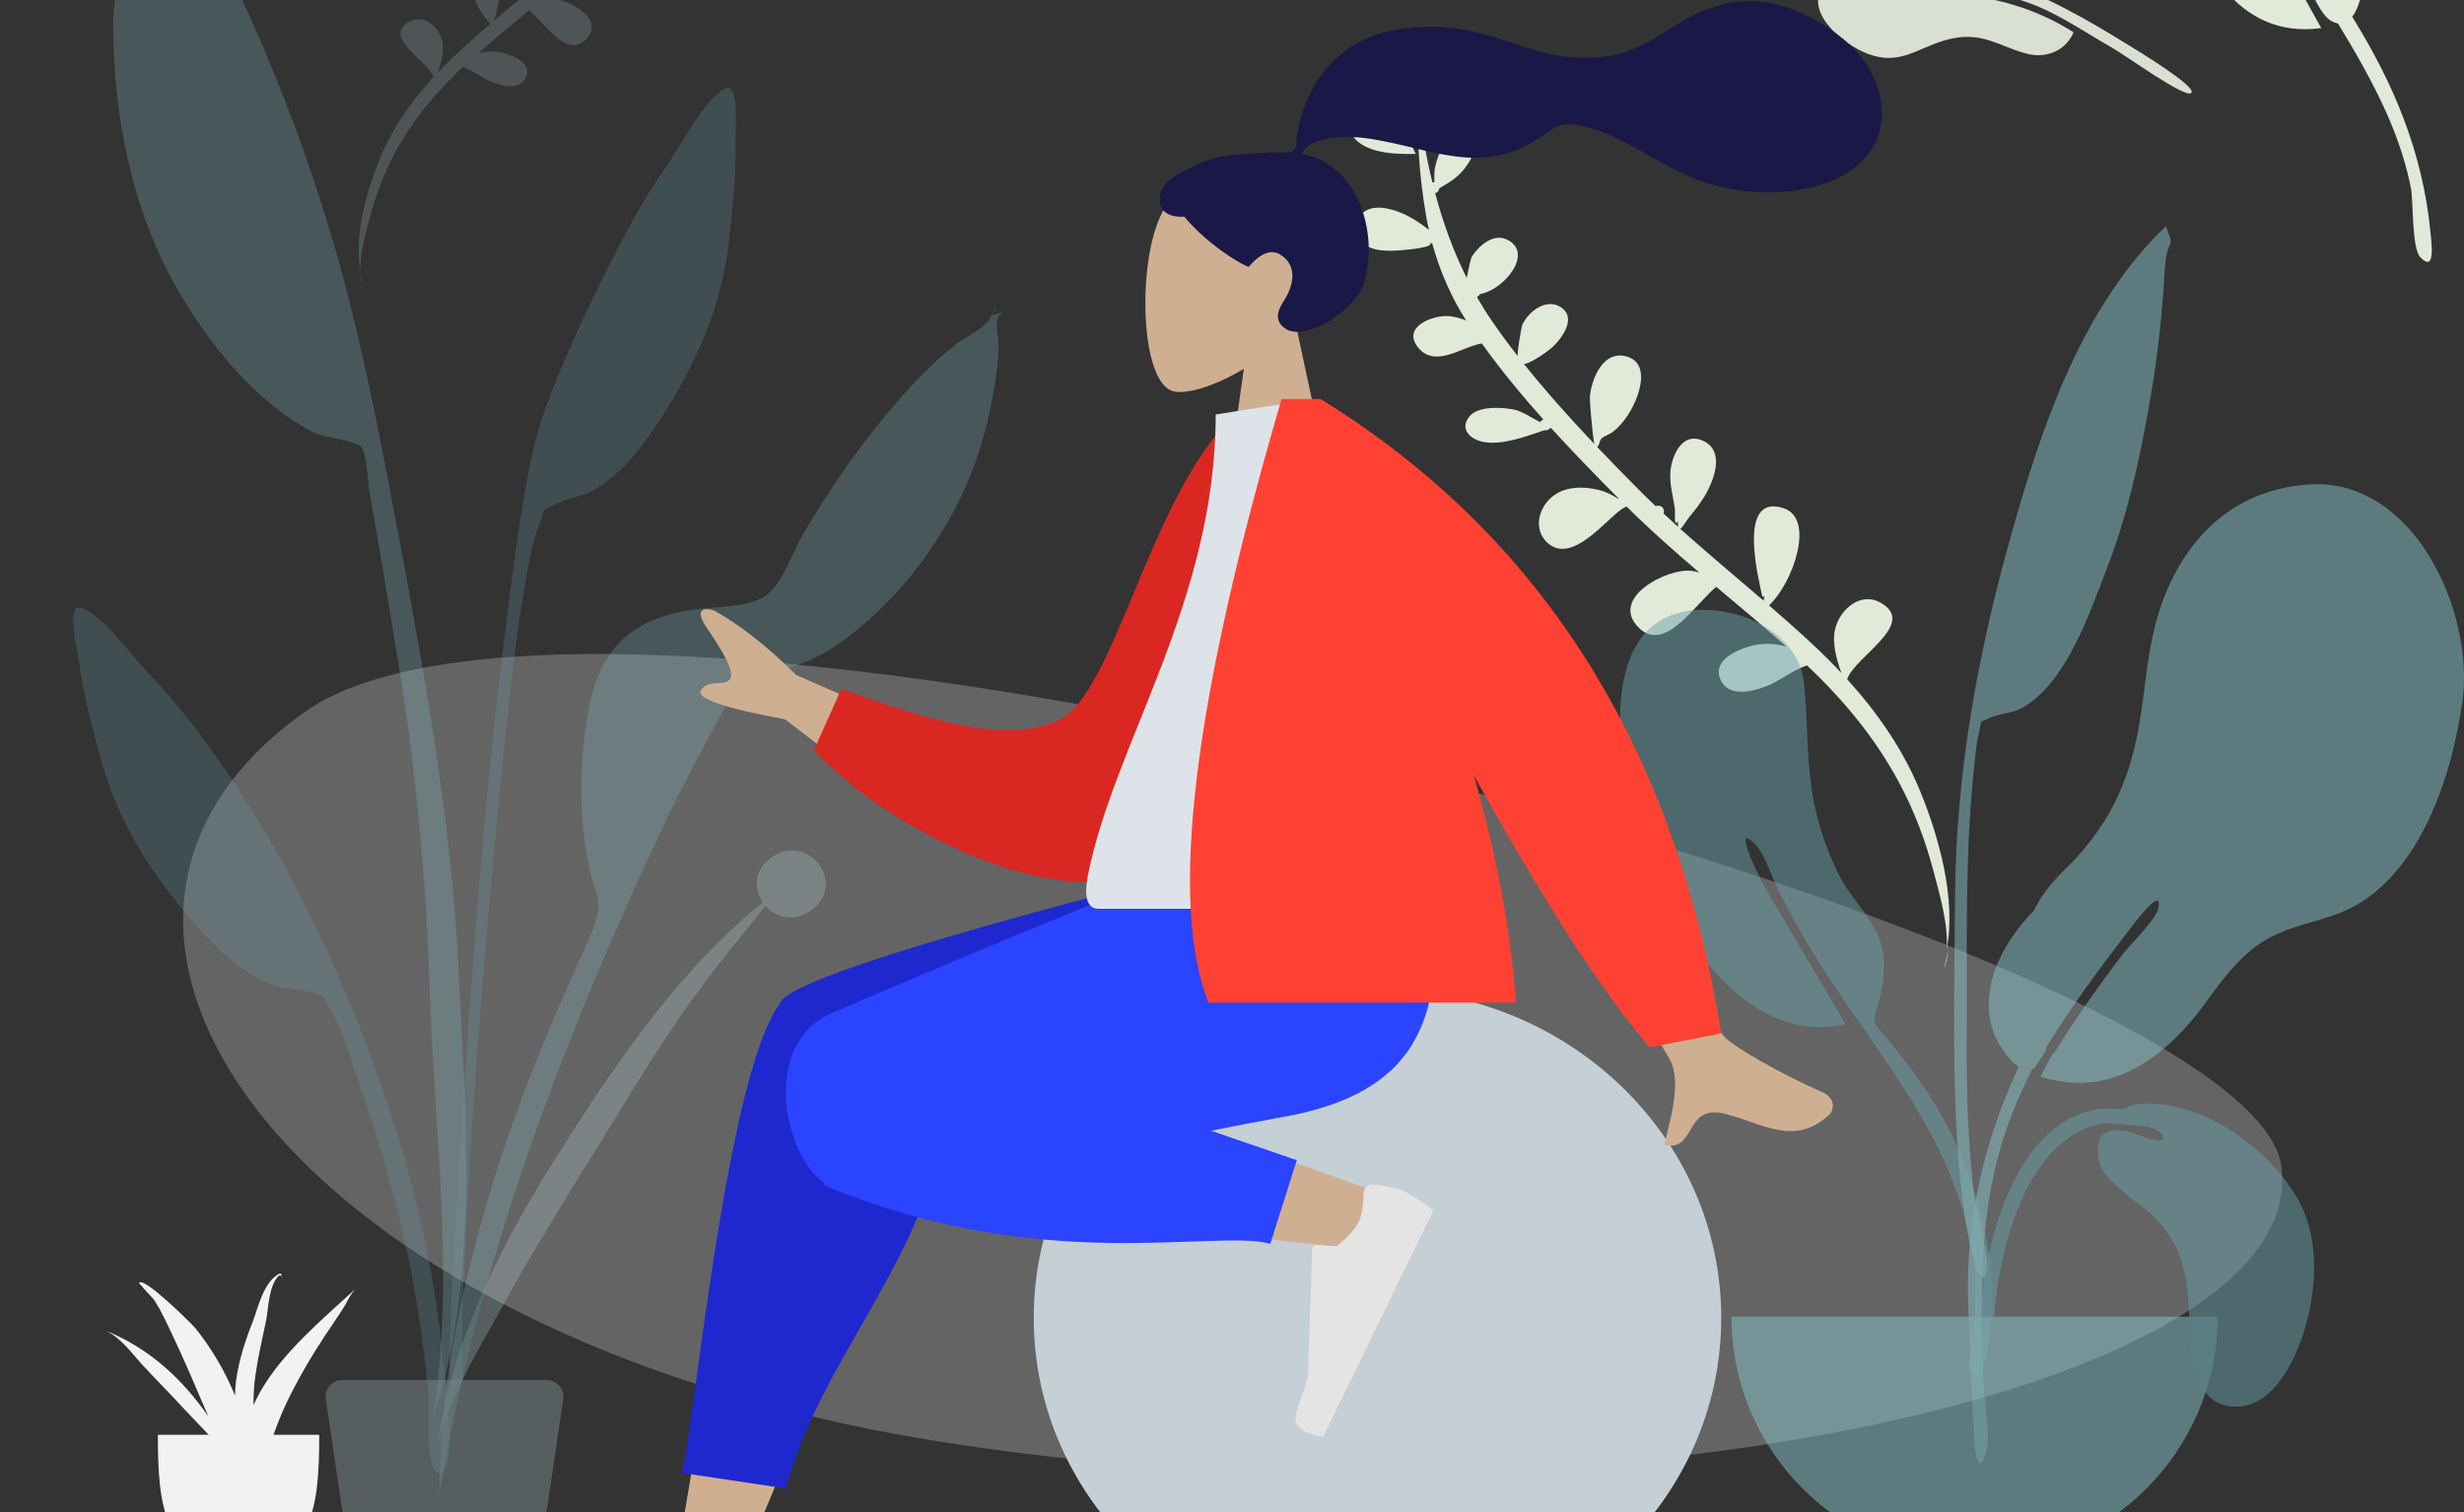<?xml version="1.0" encoding="UTF-8" standalone="no"?>
<svg
   width="321"
   height="197"
   viewBox="0 0 321 197"
   fill="none"
   version="1.1"
   id="svg44"
   sodipodi:docname="plants-sitting.svg"
   inkscape:version="1.1 (c68e22c387, 2021-05-23)"
   xmlns:inkscape="http://www.inkscape.org/namespaces/inkscape"
   xmlns:sodipodi="http://sodipodi.sourceforge.net/DTD/sodipodi-0.dtd"
   xmlns="http://www.w3.org/2000/svg"
   xmlns:svg="http://www.w3.org/2000/svg">
  <rect x="0" y="0" width="321" height="197" fill="#333333" stroke="none"/>
  <defs
     id="defs48" />
  <sodipodi:namedview
     id="namedview46"
     pagecolor="#ffffff"
     bordercolor="#666666"
     borderopacity="1.0"
     inkscape:pageshadow="2"
     inkscape:pageopacity="0.0"
     inkscape:pagecheckerboard="0"
     showgrid="false"
     inkscape:zoom="4.2211838"
     inkscape:cx="160.5"
     inkscape:cy="117.38413"
     inkscape:window-width="1842"
     inkscape:window-height="1051"
     inkscape:window-x="2469"
     inkscape:window-y="-9"
     inkscape:window-maximized="1"
     inkscape:current-layer="svg44" />
  <g
     opacity="0.505"
     id="g4">
    <path
       opacity="0.505"
       fill-rule="evenodd"
       clip-rule="evenodd"
       d="M297.211 151.919C301.198 181.74 204.522 201.191 121.312 187.616C38.101 174.042 -0.072 121.032 39.635 92.786C79.341 64.54 293.225 122.098 297.211 151.919Z"
       fill="#F2F2F2"
       id="path2" />
  </g>
  <path
     fill-rule="evenodd"
     clip-rule="evenodd"
     d="M179.673 14.113C177.541 13.056 174.698 14.282 175.884 17.078C177.154 20.071 181.851 20.108 184.503 20.049C184.238 20.035 183.383 17.29 183.09 16.875C182.227 15.651 180.984 14.764 179.673 14.113ZM204.242 67.784C204.78 68.244 204.286 67.827 204.242 67.784V67.784ZM177.619 27.653C176.371 28.607 176.312 30.291 177.331 31.431C178.545 32.788 180.761 32.739 182.416 32.607C183.164 32.547 187.16 32.227 186.213 31.573C186.286 31.601 186.438 31.667 186.601 31.758C186.688 32.078 186.78 32.397 186.876 32.715C186.853 32.729 186.833 32.743 186.808 32.757C186.835 32.745 186.854 32.732 186.878 32.72C187.839 35.895 189.207 38.919 190.998 41.747C190.328 41.483 189.634 41.284 188.93 41.195C186.845 40.931 182.459 42.551 184.791 45.327C187.027 47.988 190.508 45.133 193.046 44.74C195.507 48.175 198.221 51.468 201.065 54.65C200.891 54.705 200.738 54.818 200.65 54.995C199.509 54.416 198.32 53.588 197.264 53.364C195.741 53.041 192.616 52.845 191.464 54.209C190.048 55.886 191.566 57.249 193.24 57.57C195.666 58.037 198.843 56.851 201.178 56.05C201.445 56.097 201.736 56.019 201.911 55.805C201.962 55.788 202.014 55.772 202.064 55.756C204.944 58.923 207.934 61.985 210.906 64.98C210.875 64.978 210.843 64.977 210.81 64.975C210.035 64.466 209.203 64.049 208.302 63.831C206.217 63.322 203.763 63.32 202.071 64.829C200.386 66.331 199.789 68.959 201.532 70.646C205.023 74.023 210.165 66.323 211.926 66.001C214.946 69.013 218.14 71.827 221.384 74.585C221.015 74.472 220.637 74.39 220.247 74.353C217.066 74.048 209.6 77.948 213.504 81.785C216.906 85.129 220.843 78.693 223.584 76.443C226.641 79.013 229.714 81.565 232.701 84.217C231.072 83.784 229.498 83.72 227.751 84.248C225.944 84.795 223.028 86.16 224.171 88.6C225.333 91.081 228.834 89.952 230.658 89.164C231.653 88.734 233.647 87.284 235.398 86.673C240.165 91.174 244.293 96.131 247.419 101.97C249.37 105.616 250.851 109.512 251.894 113.515C252.559 116.071 253.87 120.363 253.607 123.689C254.858 117.031 252.596 109.035 250.16 103.085C247.92 97.613 244.567 92.809 240.64 88.485C241.626 85.521 249.92 81.246 244.962 78.492C242.328 77.035 239.631 79.452 239.056 82.011C238.66 83.769 239.263 85.979 239.902 87.685C238.667 86.367 237.382 85.092 236.059 83.858C234.23 82.154 232.358 80.499 230.467 78.864C233.583 75.937 236.531 67.57 232.354 66.201C226.186 64.186 229.156 75.6 229.586 77.739C229.708 77.746 229.803 77.709 229.873 77.63C229.839 77.826 229.798 78.036 229.75 78.247C226.131 75.135 222.459 72.085 218.908 68.899C219.228 68.662 219.737 67.759 220.136 67.278C221.039 66.193 221.902 65.061 222.533 63.792C223.529 61.788 224.49 58.59 221.849 57.411C218.976 56.127 217.611 59.743 217.591 61.9C217.577 63.392 217.983 64.81 218.195 66.272C218.261 66.728 218.006 68.784 218.628 67.9C218.598 68.226 218.594 68.462 218.609 68.629C217.971 68.055 217.339 67.473 216.71 66.888C216.739 66.814 216.761 66.734 216.766 66.64C216.799 65.997 216.152 65.749 215.698 65.938C214.869 65.149 214.047 64.351 213.241 63.537C211.531 61.812 209.796 60.038 208.074 58.227C208.448 57.905 208.299 57.461 208.648 57.12C208.997 56.78 209.685 56.592 210.095 56.276C211.127 55.481 211.983 54.322 212.602 53.182C213.624 51.299 214.944 47.347 211.959 46.45C208.882 45.523 207.32 49.326 207.123 51.705C207.084 52.165 207.429 56.316 207.693 57.824C204.506 54.457 201.371 50.963 198.53 47.409C199.392 47.401 201.833 45.636 202.327 45.155C203.531 43.98 205.445 41.386 203.334 40.012C201.457 38.794 199.143 40.558 198.34 42.273C198.208 42.555 197.743 45.183 197.706 46.362C196.531 44.855 195.409 43.339 194.366 41.818C193.67 40.806 193.02 39.769 192.412 38.709C192.558 38.626 192.696 38.481 192.826 38.301C195.957 37.769 199.949 32.884 196.271 31.184C194.52 30.375 192.621 32.044 191.764 33.41C191.588 33.689 191.303 35.094 191.072 36.203C189.322 32.691 187.984 28.974 186.966 25.162C187.239 25.094 187.47 24.886 187.5 24.528C189.02 23.661 190.221 22.939 191.282 21.273C191.941 20.238 193.128 17.872 191.191 17.298C188.67 16.55 187.087 20.401 186.881 22.298C186.857 22.518 186.857 23.158 186.866 23.745C186.778 23.733 186.69 23.734 186.603 23.75C186.024 21.389 185.562 18.999 185.194 16.604C186.57 16.161 186.808 8.935 185.892 7.906C183.844 5.602 182.4 8.93 182.509 10.689C182.638 12.763 183.578 14.65 184.697 16.324C184.817 16.502 184.783 16.493 184.814 16.246C184.831 16.368 184.872 16.458 184.933 16.523C184.875 17.615 184.762 18.733 184.816 19.699C184.971 22.466 185.294 25.249 185.761 27.98C185.875 28.644 186.006 29.303 186.152 29.956C185.046 29.014 183.555 28.176 182.971 27.915C181.457 27.236 179.123 26.503 177.619 27.653ZM253.785 123.698C253.715 124.663 253.541 125.546 253.215 126.275C253.459 125.445 253.646 124.583 253.785 123.698Z"
     fill="#E1E9D9"
     id="path6" />
  <path
     opacity="0.2"
     fill-rule="evenodd"
     clip-rule="evenodd"
     d="M100.732 -43.888C102.255 -44.643 104.285 -43.767 103.438 -41.77C102.531 -39.632 99.176 -39.605 97.282 -39.648C97.471 -39.658 98.082 -41.619 98.291 -41.915C98.907 -42.789 99.795 -43.422 100.732 -43.888ZM83.194 -4.927C82.656 -4.467 83.15 -4.884 83.194 -4.927V-4.927ZM102.502 -33.96C103.413 -33.271 103.455 -32.053 102.711 -31.228C101.824 -30.246 100.206 -30.281 98.998 -30.376C98.451 -30.419 95.534 -30.649 96.226 -31.122C96.173 -31.102 96.061 -31.054 95.942 -30.988C95.878 -30.757 95.811 -30.526 95.741 -30.296C95.758 -30.286 95.773 -30.276 95.791 -30.266C95.771 -30.274 95.757 -30.284 95.74 -30.292C95.037 -27.996 94.037 -25.809 92.728 -23.763C93.218 -23.954 93.725 -24.099 94.239 -24.164C95.761 -24.355 98.962 -23.185 97.259 -21.177C95.625 -19.252 93.085 -21.315 91.232 -21.599C89.434 -19.114 87.451 -16.732 85.373 -14.43C85.5 -14.39 85.612 -14.308 85.676 -14.18C86.509 -14.599 87.378 -15.198 88.149 -15.361C89.261 -15.595 91.543 -15.738 92.383 -14.752C93.417 -13.54 92.308 -12.554 91.085 -12.321C89.314 -11.983 86.995 -12.839 85.29 -13.417C85.095 -13.383 84.882 -13.44 84.755 -13.594C84.718 -13.606 84.68 -13.618 84.643 -13.63C82.539 -11.339 80.355 -9.123 78.184 -6.956C78.207 -6.958 78.23 -6.959 78.254 -6.96C78.82 -7.328 79.428 -7.63 80.086 -7.789C81.608 -8.157 83.4 -8.16 84.635 -7.069C85.865 -5.984 86.3 -4.084 85.026 -2.863C82.476 -0.42 78.724 -5.986 77.439 -6.218C75.233 -4.039 72.9 -2.003 70.53 -0.008C70.799 -0.089 71.075 -0.149 71.36 -0.176C73.683 -0.397 79.133 2.42 76.281 5.196C73.796 7.616 70.924 2.963 68.923 1.337C66.69 3.196 64.445 5.043 62.263 6.961C63.453 6.648 64.603 6.601 65.877 6.982C67.197 7.377 69.325 8.363 68.49 10.128C67.641 11.922 65.085 11.107 63.753 10.538C63.027 10.228 61.572 9.18 60.293 8.739C56.811 11.995 53.795 15.581 51.511 19.805C50.085 22.442 49.002 25.259 48.239 28.154C47.753 30.002 46.794 33.106 46.984 35.511C46.074 30.698 47.728 24.915 49.509 20.611C51.147 16.654 53.596 13.179 56.465 10.051C55.747 7.908 49.692 4.819 53.314 2.826C55.237 1.772 57.205 3.518 57.624 5.369C57.913 6.64 57.472 8.238 57.005 9.472C57.907 8.519 58.845 7.596 59.812 6.704C61.148 5.47 62.516 4.273 63.897 3.09C61.623 0.975 59.473 -5.074 62.524 -6.066C67.028 -7.525 64.855 0.729 64.54 2.276C64.451 2.282 64.382 2.255 64.331 2.198C64.356 2.339 64.385 2.491 64.421 2.644C67.064 0.392 69.746 -1.815 72.34 -4.12C72.106 -4.291 71.735 -4.944 71.444 -5.292C70.785 -6.075 70.156 -6.894 69.695 -7.811C68.969 -9.26 68.268 -11.572 70.197 -12.425C72.295 -13.355 73.291 -10.741 73.304 -9.181C73.314 -8.102 73.017 -7.077 72.862 -6.02C72.813 -5.69 72.998 -4.203 72.545 -4.843C72.566 -4.607 72.569 -4.436 72.559 -4.315C73.024 -4.731 73.486 -5.151 73.946 -5.575C73.924 -5.628 73.909 -5.686 73.905 -5.754C73.881 -6.219 74.353 -6.398 74.685 -6.262C75.29 -6.833 75.891 -7.41 76.48 -7.999C77.729 -9.247 78.996 -10.53 80.254 -11.841C79.982 -12.073 80.09 -12.395 79.835 -12.641C79.581 -12.887 79.079 -13.023 78.779 -13.251C78.026 -13.825 77.402 -14.663 76.95 -15.487C76.205 -16.848 75.242 -19.705 77.422 -20.355C79.669 -21.027 80.808 -18.277 80.951 -16.557C80.979 -16.224 80.726 -13.223 80.533 -12.132C82.861 -14.568 85.151 -17.096 87.227 -19.667C86.598 -19.672 84.816 -20.947 84.456 -21.295C83.577 -22.144 82.18 -24.02 83.722 -25.013C85.093 -25.895 86.782 -24.62 87.368 -23.381C87.464 -23.177 87.802 -21.277 87.829 -20.424C88.687 -21.514 89.507 -22.611 90.269 -23.711C90.777 -24.443 91.252 -25.194 91.697 -25.96C91.59 -26.02 91.49 -26.125 91.395 -26.255C89.109 -26.638 86.196 -30.169 88.882 -31.4C90.161 -31.985 91.546 -30.779 92.172 -29.792C92.3 -29.59 92.508 -28.574 92.677 -27.773C93.956 -30.312 94.933 -33.001 95.678 -35.758C95.479 -35.806 95.311 -35.957 95.289 -36.216C94.179 -36.842 93.303 -37.364 92.529 -38.568C92.048 -39.317 91.182 -41.026 92.596 -41.443C94.437 -41.984 95.592 -39.2 95.742 -37.829C95.759 -37.67 95.758 -37.207 95.752 -36.782C95.816 -36.791 95.88 -36.79 95.944 -36.779C96.367 -38.486 96.706 -40.215 96.975 -41.946C95.971 -42.266 95.799 -47.492 96.469 -48.236C97.965 -49.903 99.018 -47.497 98.938 -46.225C98.843 -44.725 98.156 -43.36 97.338 -42.149C97.251 -42.021 97.275 -42.027 97.253 -42.206C97.24 -42.117 97.21 -42.052 97.166 -42.005C97.208 -41.215 97.29 -40.407 97.25 -39.709C97.136 -37.708 96.899 -35.696 96.557 -33.721C96.473 -33.24 96.378 -32.764 96.271 -32.291C97.079 -32.973 98.168 -33.579 98.594 -33.769C99.7 -34.26 101.404 -34.791 102.502 -33.96ZM46.803 35.321C46.857 35.964 47.015 36.551 47.328 37.032C47.098 36.482 46.927 35.91 46.803 35.321Z"
     fill="#C1DEE2"
     id="path8" />
  <g
     opacity="0.7"
     id="g20">
    <path
       opacity="0.7"
       fill-rule="evenodd"
       clip-rule="evenodd"
       d="M221.152 79.459C227.075 79.152 234.399 82.609 235.03 89.047C235.489 93.725 235.347 98.389 236.058 103.06C236.626 106.793 237.827 110.376 239.465 113.776C241.04 117.046 244.308 119.829 245.158 123.323C245.7 125.548 245.397 128.679 244.65 130.856C243.741 133.503 244.224 133.294 246.034 135.515C249.581 139.868 252.775 144.331 255.034 149.53C258.288 157.018 260.421 165.77 259.213 173.967C259.06 175.007 258.878 178.743 257.444 179.004C255.844 179.296 256.592 177.159 256.678 176.469C257.222 172.066 257.706 168.218 257.049 163.746C254.514 146.493 242.138 135.125 234.08 120.482C233.637 119.727 232.701 117.928 232.051 116.742C231.025 114.869 229.992 111.305 228.603 109.917C225.985 107.3 228.392 112.56 228.902 113.564C229.546 114.834 230.256 116.184 230.917 117.297C233.94 122.456 237.315 128.087 240.438 133.405C226.932 136.483 217.421 120.245 213.797 109.57C210.811 100.775 207.238 80.212 221.152 79.459Z"
       fill="#69A1AC"
       id="path10" />
    <path
       opacity="0.7"
       fill-rule="evenodd"
       clip-rule="evenodd"
       d="M300.528 63.126C290.628 63.912 284.272 70.445 281.313 79.583C279.719 84.507 279.536 89.566 278.65 94.627C277.317 102.241 274.449 108.011 268.844 113.435C267.107 115.115 265.828 116.84 264.919 118.686C263.113 120.528 261.542 122.613 260.387 125.162C258.912 128.418 258.495 132.324 260.198 135.569C260.655 136.442 261.798 138.194 262.981 138.989C258.549 148.429 256.112 158.768 256.387 169.094C256.553 175.327 256.857 181.562 257.212 187.788C257.308 189.459 257.852 192.22 258.67 189.416C259.418 186.852 258.48 182.827 258.393 180.148C257.97 167.098 257.609 155.233 262.981 143.041C263.544 141.763 264.141 140.495 264.763 139.238C264.8 139.216 264.834 139.191 264.868 139.166C264.892 139.184 264.913 139.204 264.937 139.222C264.977 139.151 265.031 139.067 265.094 138.973C265.273 138.788 265.429 138.556 265.577 138.296C266.053 137.636 266.592 136.86 266.595 136.435C266.595 136.432 266.593 136.427 266.593 136.424C269.919 130.995 273.727 125.866 277.617 120.837C277.588 120.873 281.837 115.088 281.18 118.287C280.864 119.829 277.738 122.766 276.476 124.399C273.684 128.032 270.405 132.636 267.68 137.088C267.314 137.299 266.795 138.333 266.421 139.104C266.214 139.494 266.021 139.888 265.831 140.231C275.486 143.421 282.996 136.995 288.117 129.521C288.124 129.512 288.129 129.503 288.135 129.495C289.693 127.429 291.29 125.379 293.284 123.746C296.612 121.022 300.175 120.541 304.098 119.201C314.797 115.545 319.346 101.678 320.79 91.389C322.42 79.781 314.447 61.981 300.528 63.126Z"
       fill="#89C5CC"
       id="path12" />
    <path
       opacity="0.7"
       fill-rule="evenodd"
       clip-rule="evenodd"
       d="M280.972 30.619C270.811 41.196 265.902 55.865 262.015 69.655C257.673 85.058 254.806 100.698 254.696 116.712C254.624 127.234 254.338 137.821 254.952 148.33C255.169 152.062 255.541 155.801 256.133 159.493C256.182 159.797 257.505 168.041 258.771 166.12C259.492 165.027 257.415 157.568 257.258 156.325C256.375 149.327 256.17 142.278 256.213 135.229C256.284 123.624 255.942 112.079 257.118 100.517C257.293 98.79 257.432 96.977 257.842 95.288C258.277 93.493 257.723 94.277 259.141 93.566C260.519 92.875 262.221 92.974 263.651 92.107C269.322 88.668 272.222 79.834 274.48 74.039C277.063 67.411 278.632 60.343 279.886 53.368C280.806 48.244 281.464 43.15 281.836 37.959C281.954 36.324 281.961 34.613 282.282 33.004C282.369 32.571 282.803 31.803 282.788 31.419C282.754 30.605 282.263 30.127 282.223 29.444C281.798 29.827 281.38 30.219 280.972 30.619Z"
       fill="#89C5CC"
       id="path14" />
    <path
       opacity="0.7"
       fill-rule="evenodd"
       clip-rule="evenodd"
       d="M225.567 171.529C225.567 189.02 239.745 203.199 257.234 203.199C274.722 203.199 288.9 189.02 288.9 171.529"
       fill="#89C5CC"
       id="path16" />
    <path
       opacity="0.7"
       fill-rule="evenodd"
       clip-rule="evenodd"
       d="M259.775 171.63H258.101C258.217 169.531 258.371 167.435 258.722 165.359C260.064 157.419 264.261 145.756 273.466 144.468C273.806 144.42 275.055 144.412 276.568 144.5C277.285 144.1 278.088 143.857 278.935 143.801C286.772 143.224 295.524 149.547 299.305 156.127C302.352 161.433 301.839 168.399 299.957 174.036C298.696 177.809 295.945 183.19 291.357 183.242C285.617 183.308 285.341 176.213 285.23 172.066C285.082 166.551 284.385 161.748 280.041 157.989C279.028 157.114 277.922 156.343 276.899 155.48C275.297 154.129 273.527 152.745 273.321 150.509C273.036 147.424 274.777 146.869 277.436 147.442C277.889 147.54 282.453 149.588 281.778 147.969C281.571 147.475 280.818 147.083 279.866 146.789C277.405 146.521 274.469 146.211 273.625 146.396C264.518 148.394 260.972 161.011 260.03 169.027C259.928 169.893 259.846 170.761 259.775 171.63Z"
       fill="#69A1AC"
       id="path18" />
  </g>
  <g
     opacity="0.5"
     id="g34">
    <path
       opacity="0.5"
       fill-rule="evenodd"
       clip-rule="evenodd"
       d="M86.853 21.619C88.676 19.02 92.059 12.418 94.625 11.489C96.277 10.891 95.796 17.08 95.816 18.26C95.895 22.825 95.451 27.362 94.902 31.889C93.913 40.053 90.68 47.325 86.246 54.273C83.964 57.849 81.287 61.468 77.58 63.699C75.874 64.727 73.821 64.899 72.135 65.784C70.173 66.814 71.242 65.981 70.357 68.027C69.129 70.866 68.736 74.53 68.168 77.56C65.558 91.469 59.241 164.998 60.336 179.146C60.434 180.401 58.685 180.7 58.598 179.169C58.134 171.052 62.148 114.838 64.174 96.455C66.199 78.071 68.249 61.83 70.304 55.47C72.797 47.754 77.3 38.475 81.048 31.279C82.789 27.936 84.687 24.708 86.853 21.619Z"
       fill="#69A1AC"
       id="path22" />
    <path
       opacity="0.5"
       fill-rule="evenodd"
       clip-rule="evenodd"
       d="M100.384 111.782C105.127 108.299 110.262 114.872 105.969 118.356C103.596 120.281 101.116 119.596 99.719 117.992C98.812 119.097 97.964 120.253 97.148 121.229C94.664 124.203 92.317 127.248 90.073 130.364C85.411 136.839 81.416 143.678 77.24 150.393C73.118 157.02 69.029 163.681 65.293 170.475C62.128 176.232 57.909 183.005 56.826 189.316C58.47 175.931 64.708 163.066 72.137 151.266C79.506 139.563 87.962 126.782 99.372 117.546C98.21 115.838 98.178 113.4 100.384 111.782Z"
       fill="#C1DEE2"
       id="path24" />
    <path
       opacity="0.5"
       fill-rule="evenodd"
       clip-rule="evenodd"
       d="M10.373 79.138C13.028 79.657 17.365 85.663 19.553 87.951C22.153 90.67 24.512 93.568 26.736 96.604C31.523 103.14 35.805 110.089 39.446 117.336C45.381 129.149 50.136 141.276 53.587 154.141C55.699 162.015 57.067 170.177 57.877 178.282C58.03 179.81 59.633 191.595 57.324 191.913C55.247 192.199 55.889 182.964 55.788 181.708C54.656 167.537 51.263 153.749 46.544 140.392C45.517 137.482 44.562 133.919 42.918 131.3C41.734 129.414 42.909 130.072 40.829 129.358C39.043 128.745 37.007 128.895 35.178 128.144C31.204 126.514 28.023 123.35 25.234 120.168C19.813 113.983 15.518 107.292 13.279 99.367C12.037 94.973 10.896 90.553 10.262 86.023C10.099 84.853 8.663 78.804 10.373 79.138Z"
       fill="#69A1AC"
       id="path26" />
    <path
       opacity="0.5"
       fill-rule="evenodd"
       clip-rule="evenodd"
       d="M20.848 -20.778C30.847 -3.436 39.063 15.614 44.369 34.908C47.583 46.598 49.831 58.594 52.065 70.503C55.523 88.943 58.794 107.382 59.725 126.149C60.661 145.025 62.512 166.797 56.331 184.978C59.419 166.519 56.479 146.872 55.959 128.299C55.71 119.432 54.99 110.652 54.044 101.838C53.127 93.287 51.628 84.777 50.233 76.294C49.553 72.162 48.839 68.037 48.112 63.914C47.895 62.683 47.803 59.033 47.023 58.193C46.237 57.347 42.231 57.002 40.973 56.381C38.44 55.131 36.057 53.356 33.948 51.479C29.906 47.883 26.389 43.183 23.613 38.55C17.191 27.831 14.623 14.75 14.753 2.336C14.778 -0.075 18.654 -26.03 17.097 -26.387C17.191 -26.497 17.28 -26.61 17.363 -26.728C18.542 -24.755 19.698 -22.768 20.848 -20.778Z"
       fill="#89C5CC"
       id="path28" />
    <path
       opacity="0.5"
       fill-rule="evenodd"
       clip-rule="evenodd"
       d="M128.767 41.767C128.921 41.545 129.925 39.997 129.42 40.096C130.449 39.895 128.004 41.803 130.569 40.632C129.351 41.782 130.054 43.277 130.07 44.825C130.097 47.339 129.676 49.832 129.203 52.291C128.455 56.179 127.34 59.96 125.723 63.576C122.198 71.457 116.211 79.044 109.105 83.972C105.596 86.404 102.158 87.233 98.156 88.352C95.629 89.06 95.429 90.368 94.087 92.82C91.294 97.929 88.551 103.019 86.088 108.3C83.146 114.606 80.291 120.919 77.598 127.336C68.525 148.952 61.14 171.346 57.262 194.522C57.167 180.865 60.326 166.799 64.311 153.781C67.213 144.296 70.992 135.154 75.023 126.103C76 123.911 77.48 121.091 77.894 118.67C78.185 116.974 77.297 115.343 76.89 113.556C75.306 106.599 75.419 98.804 76.811 91.81C78.345 84.097 82.783 80.517 90.29 79.424C93.035 79.025 96.525 79.171 99.043 78.001C101.785 76.726 102.917 72.535 104.476 69.845C108.665 62.619 113.643 55.689 119.358 49.601C120.94 47.915 122.642 46.36 124.448 44.918C125.586 44.008 127.991 42.888 128.767 41.767Z"
       fill="#89C5CC"
       id="path30" />
    <path
       opacity="0.5"
       fill-rule="evenodd"
       clip-rule="evenodd"
       d="M44.589 179.772H71.231C72.429 179.772 73.4 180.743 73.4 181.941C73.4 182.047 73.392 182.153 73.377 182.258L71.317 196.222C70.69 200.479 67.037 203.632 62.735 203.632H53.085C48.783 203.632 45.13 200.479 44.503 196.222L42.443 182.258C42.269 181.072 43.088 179.97 44.273 179.795C44.377 179.78 44.483 179.772 44.589 179.772Z"
       fill="#C1DEE2"
       id="path32" />
  </g>
  <path
     fill-rule="evenodd"
     clip-rule="evenodd"
     d="M20.569 186.911C20.569 196.146 21.298 203.632 31.079 203.632C40.86 203.632 41.588 196.146 41.588 186.911"
     fill="#F2F2F2"
     id="path36" />
  <path
     fill-rule="evenodd"
     clip-rule="evenodd"
     d="M33.989 181.149C33.63 181.769 33.31 182.401 33.028 183.043C33.018 181.721 33.091 180.39 33.291 179.04C33.632 176.728 34.153 174.428 34.642 172.132C34.994 170.481 34.972 167.517 36.307 166.202C36.674 165.918 36.762 166.476 36.762 166.718C36.766 166.769 36.761 165.73 36.405 165.911C34.293 167.002 33.608 170.434 32.932 172.152C31.945 174.659 31.105 177.223 30.759 179.832C30.672 180.491 30.624 181.15 30.613 181.808C30.541 181.632 30.474 181.454 30.399 181.279C29.18 178.419 27.534 175.628 25.482 173.054C24.977 172.421 18.624 166.171 18.127 167.128C18.176 167.267 18.279 167.382 18.435 167.474C18.445 167.484 18.445 167.478 18.439 167.463C18.812 168.066 19.873 168.996 20.204 169.525C21.035 170.854 21.681 172.264 22.338 173.647C23.726 176.571 25.013 179.524 26.261 182.483C26.551 183.173 26.854 183.858 27.163 184.542C23.978 179.947 19.73 175.777 13.881 173.389C15.879 174.406 17.188 176.318 18.537 177.782C20.164 179.548 21.878 181.266 23.508 183.03C25.431 185.111 27.693 187.302 29.542 189.605C31.334 193.366 33.074 197.131 34.149 201.085C33.709 199.719 34.114 197.831 34.039 196.398C33.979 195.257 33.846 194.125 33.663 192.995C33.889 193.505 34.084 194.015 34.172 194.489C34.091 193.693 33.999 192.903 33.899 192.117C34.155 191.38 34.406 190.693 34.576 190.127C35.445 187.225 36.481 184.372 37.891 181.591C39.196 179.019 40.692 176.479 42.323 174.017C43.084 172.869 43.855 171.726 44.621 170.58C45.123 169.83 45.601 168.63 46.299 167.911C41.785 172.039 36.852 176.196 33.989 181.149Z"
     fill="#F2F2F2"
     id="path38" />
  <path
     fill-rule="evenodd"
     clip-rule="evenodd"
     d="M307.827 -7.281C306.533 -11.598 303.495 -14.977 300.341 -18.073C294.2 -24.1 290.898 -27.826 288.71 -36.643C287.423 -41.828 286.113 -47.323 282.031 -51.085C279.059 -53.824 273.943 -56.126 269.968 -54.164C263.853 -50.514 262.211 -43.023 262.828 -36.316C263.592 -28.002 267.475 -22.876 274.935 -19.814C279.138 -18.089 281.932 -15.814 284.214 -11.848C286.039 -8.678 287.103 -4.708 289.397 -1.833C292.825 2.463 297.116 4.373 302.405 3.66C297.451 -5.456 291.663 -14.656 284.682 -22.331C284.029 -23.103 280.175 -26.056 280.952 -27.371C281.808 -28.819 285.765 -23.38 285.737 -23.413C287.766 -21.084 289.643 -18.609 291.487 -16.11C291.482 -16.108 291.476 -16.107 291.471 -16.104C293.369 -13.54 295.252 -10.938 297.099 -8.304C297.846 -7.19 298.573 -6.061 299.269 -4.904C300.291 -3.207 301.912 1.611 303.583 2.655C303.941 2.878 304.271 3.003 304.58 3.055C305.721 4.922 306.83 6.804 307.885 8.709C310.641 13.683 313.007 18.935 314.092 24.551C314.409 26.19 314.185 32.322 315.304 33.505C317.349 35.669 316.75 31.501 316.628 30.243C315.612 19.826 311.872 10.95 306.442 2.192C308.11 0.014 308.351 -5.532 307.827 -7.281Z"
     fill="#E1E9D9"
     id="path40" />
  <path
     fill-rule="evenodd"
     clip-rule="evenodd"
     d="M237.77 -2.247C239.927 -4.788 245.11 -5.22 248.281 -5.049C252.204 -4.839 256.233 -3.884 259.966 -2.729C266.114 -0.827 272.088 2.644 277.503 6.004C278.155 6.409 286.195 11.244 285.483 12.093C284.778 12.934 276.886 7.19 275.127 6.2C271.374 4.087 267.932 1.588 263.794 0.193C259.511 -1.252 254.98 -1.824 250.475 -1.785C249.897 -1.78 248.011 -2.183 247.971 -1.327C247.931 -0.491 251.051 -0.927 251.602 -0.922C253.874 -0.901 256.161 -0.687 258.401 -0.293C262.599 0.444 266.545 1.931 270.14 4.211C269.137 6.544 266.732 7.619 264.21 7.035C262.029 6.531 259.904 5.286 257.769 4.926C256.299 4.679 254.827 4.826 253.401 5.24C249.64 6.333 247.471 8.573 243.336 7.015C240.094 5.794 234.673 1.407 237.77 -2.247Z"
     fill="#D9DFD1"
     id="path42" />
  <g
     style="fill:none"
     id="g89"
     transform="translate(54.995,-0.767)">
    <path
       fill-rule="evenodd"
       clip-rule="evenodd"
       d="m 113.837,43.128 c 2.68,-3.151 4.494,-7.012 4.191,-11.338 -0.874,-12.466 -18.199,-9.723 -21.569,-3.432 -3.37,6.292 -2.97,22.251 1.386,23.375 1.737,0.449 5.437,-0.65 9.203,-2.924 L 104.684,65.56 h 13.958 z"
       fill="#cfaf92"
       id="path50" />
    <path
       fill-rule="evenodd"
       clip-rule="evenodd"
       d="m 104.415,21.107 c 1.839,-0.302 6.792,-0.51 7.706,-0.51 0.584,0 1.216,0.134 1.562,-0.403 0.283,-0.44 0.179,-1.183 0.264,-1.693 0.098,-0.593 0.237,-1.178 0.378,-1.761 0.401,-1.66 1.008,-3.24 1.857,-4.723 1.592,-2.783 3.925,-4.962 6.871,-6.23 3.252,-1.4 6.932,-1.721 10.431,-1.437 3.744,0.304 7.133,1.542 10.668,2.707 3.368,1.11 6.896,1.547 10.419,1.005 3.55,-0.546 6.232,-2.473 9.226,-4.302 3.065,-1.872 6.568,-3.097 10.191,-2.815 3.382,0.263 6.5,1.662 9.297,3.53 2.616,1.748 4.776,3.852 5.995,6.812 1.311,3.184 1.31,6.68 -0.847,9.494 -3.126,4.079 -8.928,5.134 -13.756,5.029 -2.793,-0.06 -5.535,-0.571 -8.172,-1.5 -3.516,-1.239 -6.554,-3.338 -9.843,-5.041 -1.544,-0.799 -3.139,-1.456 -4.812,-1.929 -1.623,-0.459 -3.221,-0.67 -4.691,0.312 -1.554,1.039 -2.947,2.059 -4.726,2.71 -1.706,0.624 -3.513,0.973 -5.33,0.959 -3.537,-0.027 -7.023,-1.131 -10.457,-1.87 -2.801,-0.603 -5.798,-1.203 -8.653,-0.624 -1.192,0.242 -2.932,0.741 -3.363,1.981 7.243,1.315 10.088,10.287 8.046,16.873 -1.102,3.555 -7.727,7.71 -10.302,5.842 -1.632,-1.184 -0.642,-2.738 0,-3.764 1.227,-1.965 1.647,-4.489 -0.624,-5.857 -1.96,-1.18 -4.021,1.622 -4.06,1.619 -0.538,-0.043 -5.193,-2.679 -8.399,-6.526 -3.163,0.188 -3.643,-1.901 -2.888,-3.61 0.755,-1.708 5.47,-3.859 8.012,-4.277 z"
       fill="#191847"
       id="path52" />
    <path
       d="m 124.458,215.263 c -24.732,0 -44.781,-19.169 -44.781,-42.814 0,-23.646 20.049,-42.814 44.781,-42.814 24.732,0 44.782,19.168 44.782,42.814 0,23.645 -20.05,42.814 -44.782,42.814 z"
       fill="#c5cfd6"
       id="path54" />
    <path
       fill-rule="evenodd"
       clip-rule="evenodd"
       d="m 39.833,208.657 c 7.452,-16.519 12.841,-30.903 15.004,-38.492 3.704,-12.994 6.521,-24.428 7.234,-28.698 1.698,-10.182 -13.063,-10.775 -15.014,-5.715 -2.953,7.66 -8.109,32.825 -14.304,70.836 z m 86.435,-51.84 c -6.837,-2.707 -30.779,-11.178 -42.327,-13.574 -3.318,-0.689 -6.535,-1.328 -9.558,-1.907 -8.988,-1.718 -13.644,14.522 -4.988,15.769 21.557,3.108 52.119,6.317 54.734,6.677 3.666,0.505 6.436,-5.264 2.139,-6.965 z"
       fill="#cfaf92"
       id="path56" />
    <path
       fill-rule="evenodd"
       clip-rule="evenodd"
       d="m 68.867,136.867 36.981,-18.855 v -4.105 h -4.398 c -35.778,9.132 -54.06,14.983 -54.847,17.556 -0.009,0.027 -0.016,0.055 -0.023,0.083 -0.018,0.024 -0.036,0.047 -0.053,0.071 -7.09,9.767 -11.337,57.449 -12.73,61.019 l 13.587,2.03 c 5.197,-19.303 21.825,-32.75 21.384,-55.869 0.119,-0.678 0.149,-1.321 0.1,-1.93 z"
       fill="#1f28cf"
       id="path58" />
    <path
       fill-rule="evenodd"
       clip-rule="evenodd"
       d="m 102.775,148.066 c 3.384,-0.679 6.5,-1.284 9.166,-1.753 17.223,-3.025 22.245,-12.259 19.275,-32.406 H 99.484 c -5.184,1.492 -32.122,12.807 -46.099,18.825 -9.251,3.983 -6.335,18.342 -1.096,22.078 0.028,0.23 0.123,0.385 0.291,0.455 28.18,11.698 50.473,5.56 57.92,7.521 l 3.445,-10.883 z"
       fill="#2b44ff"
       id="path60" />
    <path
       fill-rule="evenodd"
       clip-rule="evenodd"
       d="m 123.926,155.088 c 1.847,0.177 3.159,0.456 3.934,0.834 0.943,0.461 2.243,1.291 3.899,2.49 -0.533,1.095 -5.324,10.936 -14.373,29.524 -2.908,-0.471 -4.061,-1.582 -3.458,-3.334 0.603,-1.752 1.089,-3.214 1.458,-4.387 l 0.569,-16.709 c 0.01,-0.322 0.28,-0.574 0.601,-0.562 0.005,0 0.011,0 0.016,0 l 2.568,0.163 c 1.458,-1.182 2.42,-2.251 2.886,-3.208 0.378,-0.777 0.587,-2.004 0.627,-3.68 v 0 c 0.015,-0.643 0.548,-1.152 1.19,-1.136 0.028,0 0.056,0.002 0.083,0.005 z"
       fill="#e4e4e4"
       id="path62" />
    <path
       fill-rule="evenodd"
       clip-rule="evenodd"
       d="M 69.79,97.957 48.716,88.688 c -3.692,-3.684 -7.256,-6.485 -10.694,-8.401 -1.028,-0.328 -2.784,-0.427 -0.91,2.314 1.874,2.741 3.722,5.709 2.973,6.67 -0.749,0.961 -2.918,-0.1 -3.775,1.463 -0.571,1.042 3.085,2.287 10.968,3.738 l 15.783,12.12 z m 85.196,2.553 -11.917,2.368 c 11.985,22.371 18.412,34.228 19.282,35.57 1.957,3.02 0.131,8.555 -0.544,11.47 4.231,0.987 2.563,-5.391 7.917,-4.06 4.887,1.216 9.031,4.335 13.588,0.128 0.56,-0.517 0.97,-2.134 -0.94,-2.963 -4.759,-2.066 -11.79,-5.934 -12.93,-7.436 -1.555,-2.048 -6.373,-13.74 -14.456,-35.077 z"
       fill="#cfaf92"
       id="path64" />
    <path
       fill-rule="evenodd"
       clip-rule="evenodd"
       d="m 110.678,55.851 -5.029,-0.864 C 94.695,65.629 90.225,91.197 82.925,94.582 76.023,97.781 66.24,94.685 54.611,90.504 l -3.561,7.97 C 61.615,109.923 84.126,119.597 93.251,114.074 107.839,105.246 111.206,73.711 110.678,55.851 Z"
       fill="#db2721"
       id="path66" />
    <path
       fill-rule="evenodd"
       clip-rule="evenodd"
       d="m 132.6,119.15 c -20.164,0 -34.997,0 -44.497,0 -2.033,0 -1.65,-2.941 -1.356,-4.425 3.392,-17.125 16.635,-35.586 16.635,-59.964 l 12.835,-2.016 c 10.616,17.101 14.288,38.156 16.384,66.405 z"
       fill="#dde3e9"
       id="path68" />
    <path
       fill-rule="evenodd"
       clip-rule="evenodd"
       d="m 137.038,101.811 c 9.071,16.388 16.696,28.187 22.874,35.396 l 9.328,-1.829 C 163.231,98.058 145.833,70.514 117.044,52.745 h -0.147 -4.935 c -11.523,39.34 -14.699,65.553 -9.53,78.637 h 40.055 c -0.634,-9.574 -2.666,-19.699 -5.449,-29.571 z"
       fill="#ff4133"
       id="path70" />
  </g>
</svg>
